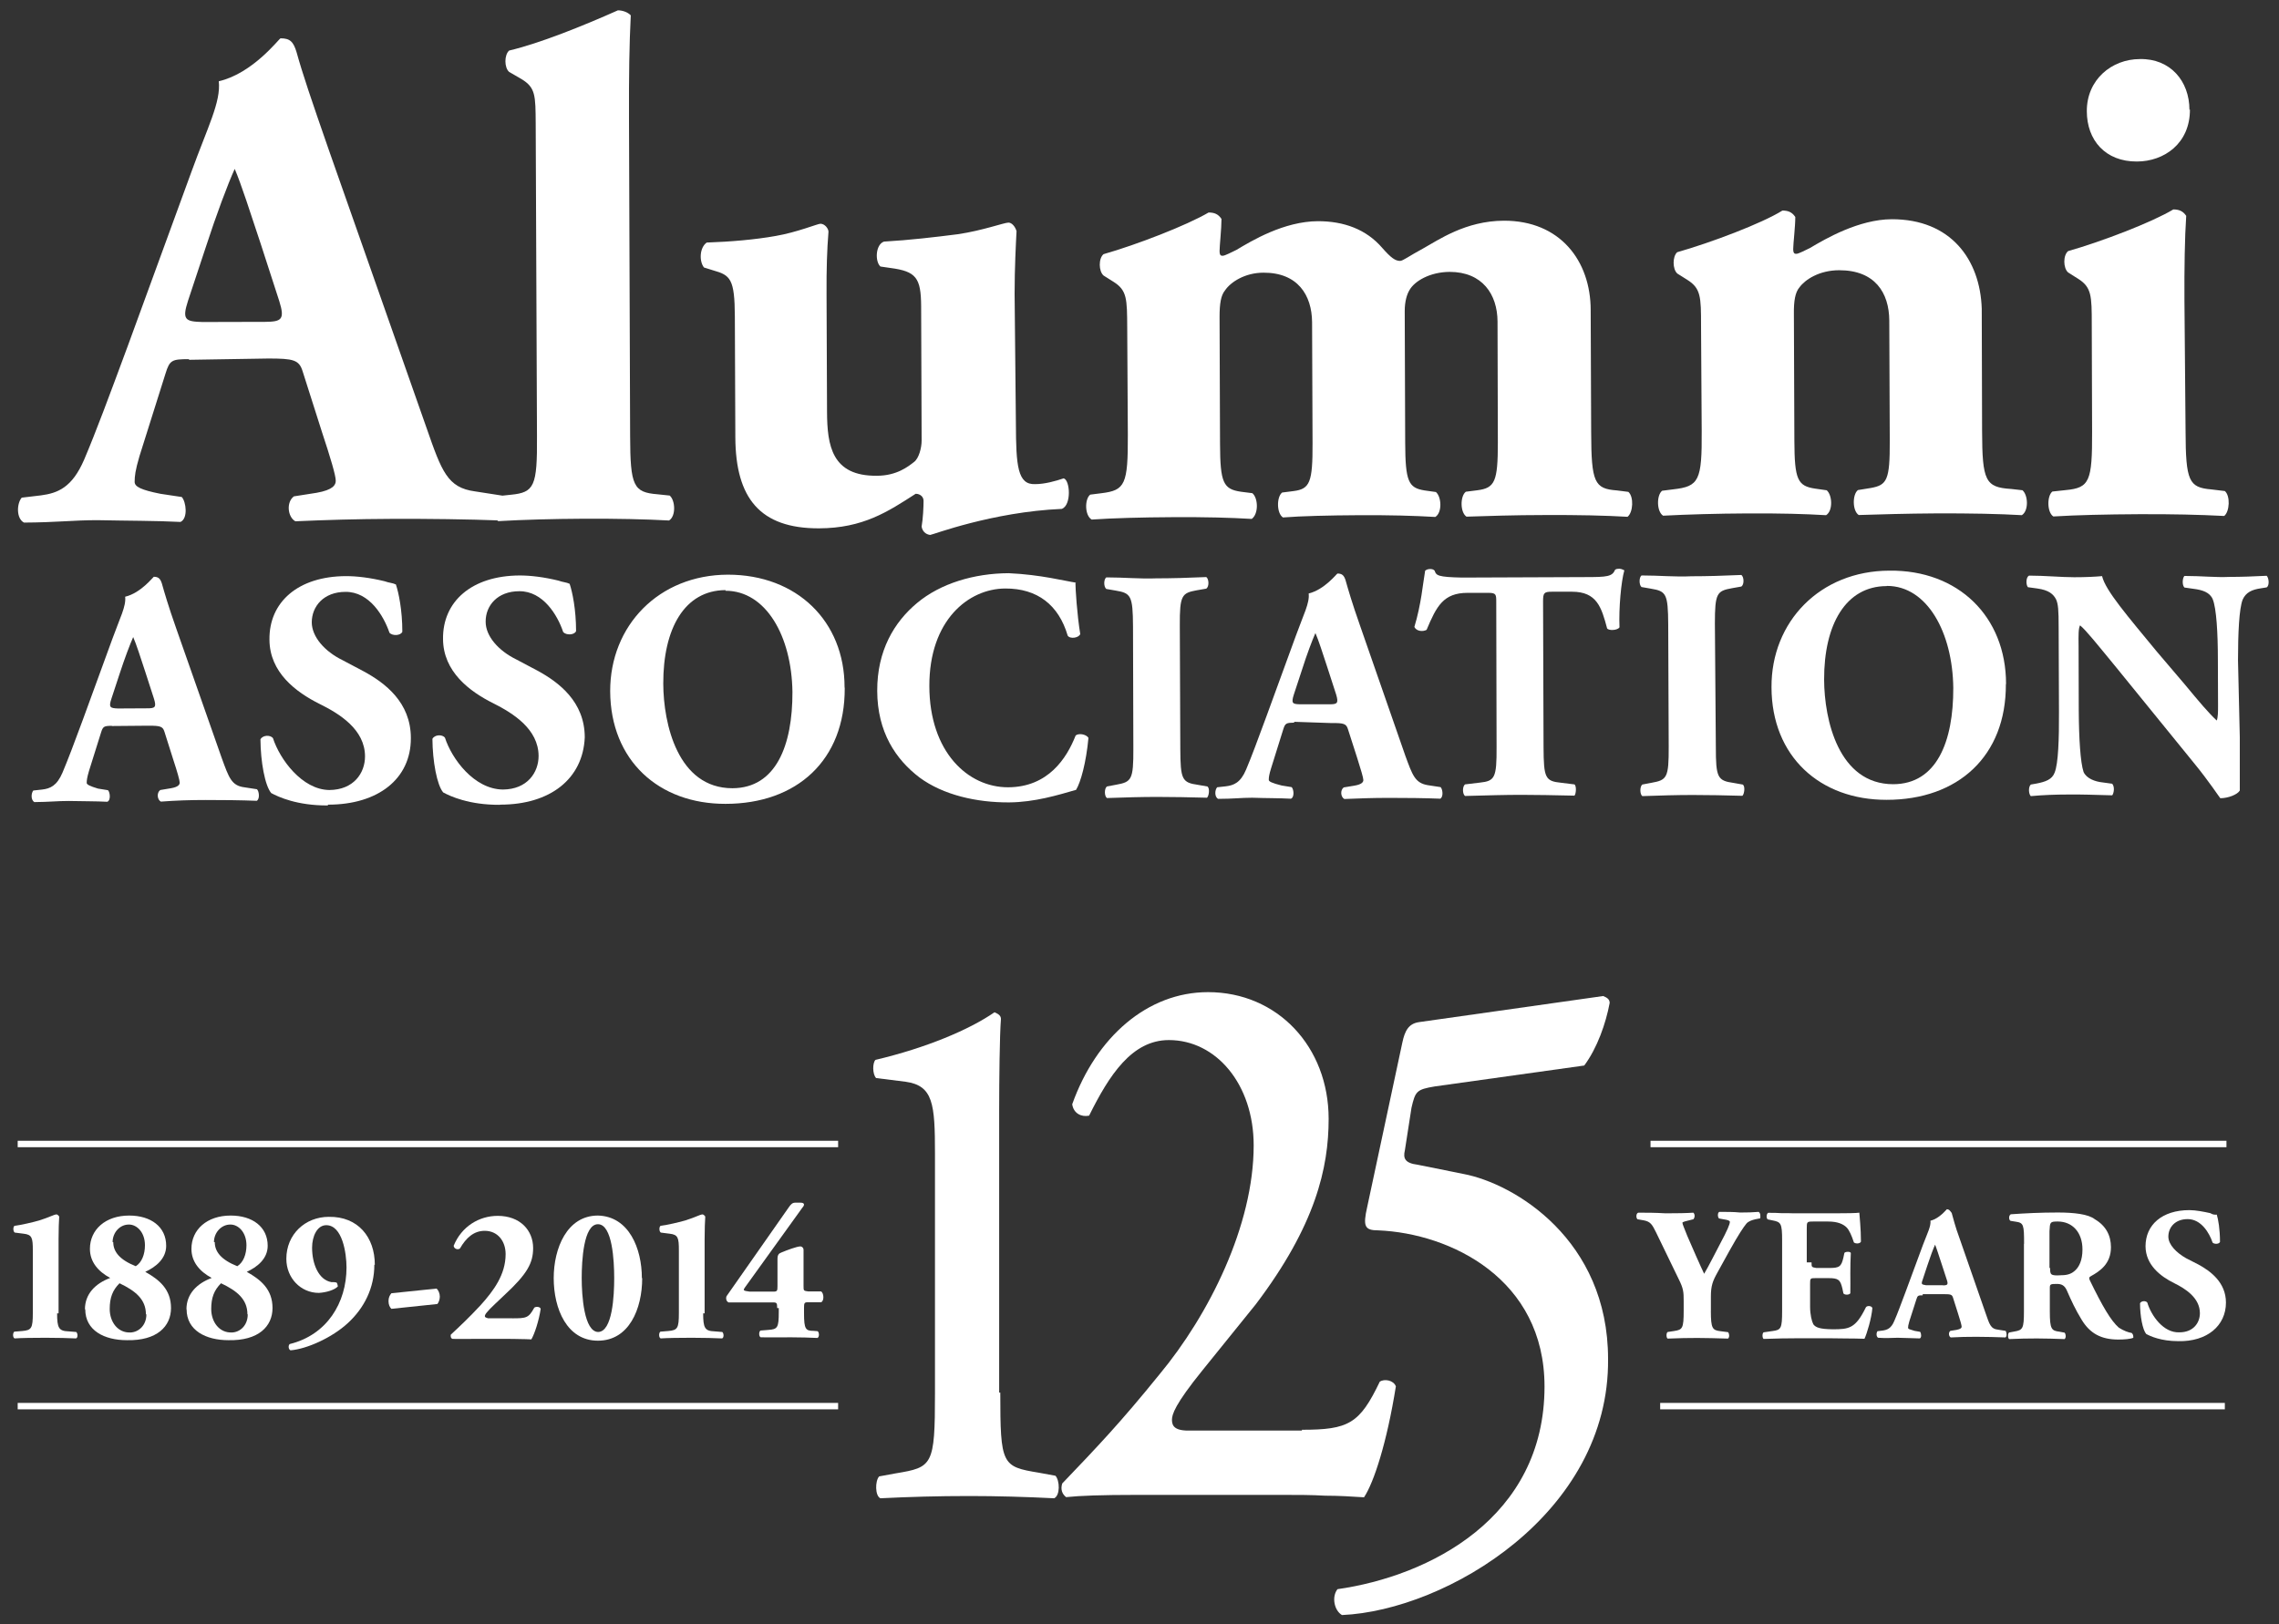 <?xml version="1.0" encoding="utf-8"?>
<!-- Generator: Adobe Illustrator 16.0.4, SVG Export Plug-In . SVG Version: 6.00 Build 0)  -->
<!DOCTYPE svg PUBLIC "-//W3C//DTD SVG 1.1//EN" "http://www.w3.org/Graphics/SVG/1.1/DTD/svg11.dtd">
<svg version="1.1" id="W_-_Alumni_Association" xmlns="http://www.w3.org/2000/svg" xmlns:xlink="http://www.w3.org/1999/xlink"
	 x="0px" y="0px" width="141.667px" height="101px" viewBox="237.5 356.167 141.667 101"
	 enable-background="new 237.5 356.167 141.667 101" xml:space="preserve">
<rect x="237.5" y="356.167" width="141.667" height="101" fill="#333333" stroke="none"/>
<g>
	<g>
		<path fill="#FFFFFF" d="M246.66,400.21c0.47,0,0.58-0.06,0.41-0.6l-0.54-1.67c-0.29-0.881-0.56-1.73-0.75-2.16
			c-0.2,0.45-0.53,1.319-0.84,2.27l-0.51,1.55c-0.19,0.561-0.08,0.601,0.4,0.62L246.66,400.21z M244.46,401.3
			c-0.49,0-0.56,0.03-0.68,0.42l-0.75,2.391c-0.12,0.409-0.14,0.58-0.14,0.739c0,0.101,0.2,0.2,0.7,0.351l0.62,0.1
			c0.12,0.101,0.2,0.62-0.04,0.72c-0.72-0.039-1.55-0.029-2.41-0.05c-0.7,0-1.17,0.061-2.12,0.07c-0.23-0.12-0.21-0.55-0.07-0.72
			l0.56-0.061c0.49-0.06,0.9-0.229,1.25-1.04c0.35-0.83,0.72-1.81,1.27-3.3l1.84-5.04c0.47-1.3,0.86-2.02,0.79-2.609
			c0.98-0.23,1.75-1.24,1.78-1.24c0.27,0,0.4,0.1,0.5,0.41c0.17,0.6,0.4,1.399,0.9,2.819l2.83,8.061c0.44,1.2,0.6,1.7,1.4,1.8
			l0.78,0.12c0.13,0.1,0.2,0.6-0.01,0.72c-0.99-0.04-2.11-0.05-3.18-0.05c-1.03,0-1.83,0.03-2.78,0.1
			c-0.23-0.12-0.27-0.55-0.04-0.72l0.66-0.11c0.47-0.08,0.55-0.229,0.55-0.35c0-0.14-0.14-0.64-0.39-1.4l-0.56-1.77
			c-0.1-0.33-0.27-0.37-0.99-0.37l-2.27,0.02V401.3z"/>
		<path fill="#FFFFFF" d="M257.87,406.25c-1.9,0.01-3.07-0.53-3.51-0.77c-0.39-0.461-0.66-1.94-0.67-3.341
			c0.14-0.27,0.62-0.29,0.78-0.069c0.42,1.3,1.8,3.199,3.5,3.22c1.52-0.01,2.22-1.06,2.22-2.09c0-1.67-1.58-2.65-2.82-3.26
			c-1.48-0.74-3.11-1.96-3.12-4c-0.03-2.33,1.77-3.94,4.76-3.95c0.68,0,1.5,0.1,2.4,0.319c0.27,0.101,0.5,0.101,0.7,0.2
			c0.17,0.5,0.4,1.601,0.4,2.94c-0.1,0.25-0.62,0.27-0.8,0.06c-0.36-1.05-1.25-2.55-2.73-2.54c-1.36,0-2.1,0.9-2.1,1.9
			c0.01,0.899,0.8,1.8,1.9,2.34l1.36,0.72c1.28,0.7,2.9,1.9,2.9,4.13c0.01,2.54-2.04,4.141-5.14,4.141"/>
		<path fill="#FFFFFF" d="M268.56,406.21c-1.9,0.01-3.07-0.53-3.51-0.77c-0.39-0.46-0.66-1.94-0.67-3.33
			c0.14-0.271,0.62-0.29,0.78-0.07c0.42,1.3,1.8,3.2,3.6,3.22c1.52-0.01,2.22-1.06,2.22-2.09c-0.01-1.67-1.58-2.65-2.81-3.27
			c-1.49-0.74-3.12-1.971-3.13-4c-0.03-2.33,1.78-3.94,4.77-3.95c0.68,0,1.5,0.1,2.4,0.319c0.27,0.101,0.5,0.101,0.7,0.2
			c0.17,0.5,0.4,1.601,0.4,2.94c-0.1,0.25-0.61,0.27-0.8,0.06c-0.35-1.05-1.25-2.55-2.73-2.54c-1.36,0-2.1,0.9-2.09,1.9
			c0,0.9,0.8,1.8,1.9,2.34l1.36,0.72c1.27,0.7,2.9,1.9,2.9,4.13c-0.11,2.58-2.15,4.181-5.25,4.181"/>
		<path fill="#FFFFFF" d="M282.6,392.86c-2.54,0.01-3.88,2.38-3.87,5.819c0.01,2.5,0.9,6.5,4.3,6.5c2.7-0.01,3.74-2.649,3.73-5.989
			c-0.05-3.49-1.66-6.29-4.16-6.29 M290.01,398.95c0.02,4.49-2.98,7.2-7.41,7.2c-4.14,0.01-7.15-2.69-7.17-7
			c-0.01-4.08,3.02-7.24,7.32-7.25c4.29,0,7.25,2.899,7.25,7"/>
		<path fill="#FFFFFF" d="M304.35,392.37c0,0.399,0.1,2,0.3,3.22c-0.08,0.24-0.63,0.33-0.78,0.101c-0.56-1.91-1.89-2.94-3.88-2.931
			c-2.29,0.01-4.73,1.971-4.72,6.07c0.01,4.1,2.4,6.3,4.9,6.29c2.49-0.01,3.64-1.811,4.19-3.21c0.16-0.17,0.66-0.101,0.8,0.14
			c-0.14,1.521-0.48,2.761-0.77,3.23c-1.11,0.319-2.57,0.77-4.17,0.78c-2.02,0.01-4.08-0.461-5.55-1.54
			c-1.49-1.131-2.63-2.83-2.64-5.391c-0.01-2.51,1.06-4.29,2.48-5.47c1.46-1.22,3.55-1.84,5.69-1.851c2.01,0.091,3.5,0.49,4.2,0.591
			"/>
		<path fill="#FFFFFF" d="M310.87,402.73c0.01,1.899,0.101,2.1,1.101,2.239l0.579,0.101c0.171,0.1,0.101,0.6-0.021,0.699
			c-1.109-0.029-2.119-0.05-3.09-0.05c-0.989,0-2.02,0.03-3.129,0.07c-0.17-0.12-0.17-0.6,0-0.72l0.581-0.11
			c0.949-0.17,1.069-0.31,1.06-2.25l-0.021-7.58c-0.01-1.93-0.13-2.08-1.08-2.24l-0.58-0.1c-0.17-0.13-0.17-0.6,0-0.72
			c1.11,0,2.1,0.1,3.1,0.06c0.97,0,2-0.03,3.11-0.08c0.17,0.101,0.199,0.601,0,0.721l-0.58,0.1c-0.94,0.17-1.07,0.31-1.061,2.2
			L310.87,402.73z"/>
		<path fill="#FFFFFF" d="M320.15,399.96c0.47,0,0.57-0.06,0.41-0.6l-0.541-1.67c-0.289-0.881-0.56-1.73-0.75-2.16
			c-0.199,0.45-0.529,1.319-0.83,2.27l-0.51,1.55c-0.18,0.561-0.08,0.601,0.4,0.61H320.15z M317.95,401.1
			c-0.49,0.011-0.56,0.03-0.681,0.42l-0.75,2.4c-0.129,0.41-0.149,0.58-0.149,0.74c0,0.1,0.2,0.2,0.8,0.35l0.62,0.101
			c0.12,0.1,0.2,0.609-0.04,0.72c-0.721-0.04-1.54-0.03-2.41-0.061c-0.699,0-1.18,0.07-2.119,0.07c-0.23-0.12-0.211-0.55-0.061-0.72
			l0.55-0.061c0.49-0.06,0.91-0.229,1.25-1.04c0.351-0.829,0.71-1.81,1.261-3.3l1.84-5.04c0.469-1.3,0.859-2.02,0.789-2.609
			c0.99-0.24,1.75-1.24,1.791-1.24c0.27,0,0.399,0.1,0.5,0.41c0.17,0.6,0.399,1.399,0.899,2.82l2.819,8.1
			c0.44,1.2,0.601,1.7,1.4,1.83l0.79,0.12c0.12,0.1,0.2,0.6-0.02,0.72c-0.99-0.04-2.101-0.05-3.181-0.05
			c-1.029,0-1.83,0.03-2.779,0.069c-0.23-0.119-0.271-0.55-0.04-0.72l0.659-0.109c0.48-0.08,0.561-0.23,0.561-0.351
			c0-0.14-0.15-0.64-0.391-1.399l-0.569-1.771c-0.101-0.33-0.271-0.38-0.99-0.37l-2.35-0.08V401.1z"/>
		<path fill="#FFFFFF" d="M330.51,393.62c0-0.49,0-0.59-0.5-0.59h-1.279c-1.51,0-1.931,0.83-2.551,2.3
			c-0.24,0.13-0.63,0.09-0.76-0.18c0.43-1.42,0.53-2.7,0.67-3.5c0.08-0.061,0.18-0.101,0.29-0.101s0.2,0,0.3,0.101
			c0.09,0.3,0.2,0.399,1.7,0.43l7.67-0.03c1.36,0,1.671-0.03,1.851-0.46c0.08-0.05,0.149-0.06,0.27-0.06s0.301,0.1,0.301,0.1
			c-0.201,0.7-0.351,2.37-0.301,3.54c-0.1,0.19-0.66,0.23-0.77,0.07c-0.351-1.32-0.641-2.28-2.18-2.28h-1.24
			c-0.5,0-0.561,0.07-0.561,0.6l0.03,9.08c0.01,1.9,0.101,2.101,1.101,2.2l0.819,0.101c0.14,0.1,0.101,0.6,0,0.699
			c-1.34-0.029-2.37-0.05-3.3-0.05c-0.99,0-2.061,0.03-3.5,0.07c-0.17-0.12-0.17-0.6,0-0.72l0.92-0.11c0.93-0.1,1.05-0.29,1.04-2.21
			L330.51,393.62z"/>
		<path fill="#FFFFFF" d="M344.16,402.61c0,1.899,0.1,2.1,1.1,2.239l0.57,0.101c0.17,0.1,0.1,0.6-0.02,0.7
			c-1.11-0.03-2.11-0.051-3.08-0.051c-0.99,0-2.021,0.03-3.141,0.07c-0.16-0.12-0.16-0.6,0-0.72l0.58-0.11
			c0.95-0.17,1.07-0.31,1.061-2.25l-0.03-7.58c-0.011-1.939-0.13-2.08-1.08-2.239l-0.58-0.101c-0.16-0.13-0.16-0.6,0-0.72
			c1.12,0,2.101,0.1,3.101,0.05c0.959,0,2-0.03,3.1-0.08c0.17,0.101,0.199,0.601,0,0.72l-0.57,0.101c-0.949,0.17-1.07,0.31-1.07,2.2
			L344.16,402.61z"/>
		<path fill="#FFFFFF" d="M354.77,392.61c-2.529,0.01-3.89,2.38-3.879,5.819c0.01,2.5,0.899,6.5,4.299,6.5
			c2.701-0.01,3.74-2.649,3.73-5.989c-0.04-3.44-1.62-6.341-4.12-6.341 M362.189,398.7c0.021,4.49-2.979,7.2-7.41,7.2
			c-4.139,0.01-7.149-2.69-7.159-7c-0.021-4.08,3.021-7.24,7.33-7.25c4.271-0.051,7.25,2.85,7.25,7.05"/>
		<path fill="#FFFFFF" d="M376.73,402.01c0,1.3,0,2.601,0,3.311c-0.141,0.25-0.721,0.479-1.211,0.479c-0.02,0-0.699-1.05-1.68-2.24
			l-4.779-5.88c-1.201-1.46-1.881-2.319-2.261-2.63c-0.1,0.21-0.1,0.55-0.09,1.32l0.011,4c0.01,1.7,0.1,3.2,0.299,3.8
			c0.181,0.4,0.701,0.6,1.201,0.65l0.579,0.08c0.171,0.199,0.101,0.6,0,0.72c-1.11-0.03-1.94-0.061-2.75-0.05
			c-0.77,0-1.53,0.029-2.31,0.1c-0.131-0.12-0.17-0.56,0-0.72l0.35-0.061c0.561-0.109,0.971-0.25,1.131-0.68
			c0.229-0.56,0.279-2.1,0.27-3.77l-0.02-5.23c0-1.13-0.031-1.46-0.15-1.75c-0.17-0.35-0.461-0.6-1.18-0.7l-0.58-0.08
			c-0.141-0.16-0.121-0.66,0.08-0.72c0.969,0,2,0.1,2.799,0.1c0.701,0,1.301-0.029,1.73-0.069c0.21,0.899,1.6,2.5,3.4,4.689
			l1.729,2.03c0.91,1.1,1.5,1.8,2,2.26c0.08-0.21,0.08-0.55,0.08-0.93l-0.01-2.84c0-1.67-0.09-3.21-0.32-3.771
			c-0.18-0.43-0.64-0.58-1.2-0.649l-0.56-0.08c-0.16-0.16-0.12-0.601,0-0.72c1.11,0,1.899,0.1,2.8,0.06c0.76,0,1.5-0.03,2.311-0.07
			c0.129,0.101,0.199,0.601,0,0.721l-0.371,0.06c-0.539,0.08-0.92,0.25-1.119,0.7c-0.221,0.56-0.29,2.1-0.29,3.78L376.73,402.01z"/>
		<path fill="#FFFFFF" d="M253.98,376.18c1.02-0.01,1.24-0.14,0.88-1.29l-1.16-3.58c-0.63-1.899-1.21-3.71-1.61-4.64
			c-0.44,0.97-1.14,2.84-1.8,4.87l-1.1,3.32c-0.39,1.199-0.17,1.3,0.9,1.33L253.98,376.18z M249.25,378.5
			c-1.06,0-1.2,0.05-1.46,0.89l-1.62,5.141c-0.26,0.89-0.3,1.239-0.3,1.6c0,0.3,0.4,0.5,1.6,0.74l1.33,0.2
			c0.27,0.3,0.4,1.33-0.08,1.55c-1.55-0.08-3.32-0.07-5.17-0.11c-1.51,0-2.52,0.141-4.56,0.15c-0.49-0.26-0.45-1.19-0.14-1.55
			l1.19-0.141c1.06-0.14,1.94-0.489,2.69-2.22c0.75-1.77,1.54-3.9,2.72-7.09l3.95-10.811c1.01-2.79,1.84-4.34,1.7-5.63
			c2.13-0.489,3.76-2.67,3.84-2.67c0.58,0,0.8,0.2,1,0.88c0.36,1.301,0.9,2.9,2,6.061l6.08,17.3c0.94,2.7,1.3,3.7,3,3.93l1.68,0.261
			c0.27,0.199,0.4,1.279-0.04,1.55c-2.13-0.08-4.52-0.11-6.82-0.101c-2.21,0.011-3.94,0.061-5.98,0.15
			c-0.48-0.26-0.58-1.19-0.09-1.55l1.41-0.221c1.02-0.18,1.2-0.489,1.19-0.76c0-0.31-0.31-1.37-0.85-3l-1.21-3.8
			c-0.22-0.71-0.58-0.79-2.13-0.79l-4.93,0.08V378.5z"/>
		<path fill="#FFFFFF" d="M270.8,363.86c-0.01-1.771-0.01-2.25-0.89-2.78l-0.76-0.44c-0.31-0.27-0.31-1.06,0-1.33
			c1.9-0.449,4.56-1.52,6.76-2.5c0.27,0,0.6,0.101,0.8,0.311c-0.09,1.81-0.12,3.67-0.11,6.46l0.07,19.7c0.01,3.1,0.2,3.5,1.7,3.62
			l0.76,0.08c0.35,0.3,0.4,1.279-0.04,1.55c-1.46-0.08-3.32-0.12-5.31-0.11c-1.9,0.01-3.76,0.061-5.31,0.15
			c-0.4-0.261-0.4-1.28-0.05-1.551l0.84-0.09c1.46-0.14,1.64-0.54,1.62-3.63L270.8,363.86z"/>
		<path fill="#FFFFFF" d="M300.65,382.52c0.01,2.601,0.1,3.801,1.2,3.75c0.58,0,1.24-0.18,1.77-0.359c0.4,0.1,0.5,1.68-0.12,1.899
			c-4.34,0.19-8.05,1.62-8.18,1.62c-0.31-0.04-0.49-0.26-0.53-0.52c0.09-0.53,0.12-1.24,0.12-1.601c0-0.26-0.22-0.439-0.49-0.439
			c-1.72,1.11-3.27,2.14-6.01,2.149c-3.67,0.011-5.18-1.88-5.2-5.649l-0.03-7.521c-0.01-2.35-0.28-2.569-1.34-2.869l-0.58-0.181
			c-0.31-0.399-0.27-1.24,0.17-1.55c1.46-0.05,3.01-0.18,4.29-0.41c1.33-0.229,2.61-0.76,2.78-0.76c0.27,0,0.5,0.3,0.5,0.5
			c-0.09,1.11-0.13,2.3-0.12,3.9l0.03,7.3c0.01,2.1,0.3,4,3.1,3.97c1.24,0,1.95-0.58,2.3-0.85c0.31-0.221,0.48-0.891,0.48-1.33
			l-0.03-8.36c-0.01-1.77-0.31-2.17-1.91-2.38l-0.62-0.09c-0.35-0.311-0.31-1.37,0.22-1.55c1.59-0.091,3.19-0.28,4.6-0.46
			c1.55-0.23,2.87-0.721,3.14-0.721c0.18,0,0.4,0.2,0.5,0.53c-0.04,0.8-0.12,2.26-0.12,3.9L300.65,382.52z"/>
		<path fill="#FFFFFF" d="M307.57,376.52c-0.01-1.77-0.01-2.3-0.85-2.829L306.1,373.3c-0.31-0.27-0.32-1.069,0-1.33
			c2.041-0.58,5.169-1.79,6.53-2.59c0.36,0,0.601,0.101,0.8,0.4c0,0.609-0.119,1.68-0.119,1.989c0,0.301,0.1,0.301,0.199,0.301
			c0.131,0,0.57-0.23,0.84-0.36c0.971-0.58,2.961-1.78,5.08-1.79c1.6,0,3,0.5,4,1.67c0.53,0.601,0.801,0.8,1.1,0.8
			c0.181,0,0.57-0.31,1.41-0.76c0.98-0.54,2.65-1.729,5.041-1.74c3.5-0.01,5.399,2.5,5.399,5.561l0.03,7.609
			c0.01,3.101,0.199,3.5,1.6,3.601l0.711,0.09c0.35,0.3,0.299,1.28-0.051,1.55c-1.37-0.08-3.05-0.12-5.18-0.109
			c-1.76,0-3.631,0.06-4.83,0.1c-0.4-0.26-0.4-1.28-0.04-1.55l0.71-0.09c1.1-0.141,1.279-0.54,1.279-2.971l-0.02-7.529
			c-0.01-1.681-0.939-3.08-2.98-3.08c-1.239,0.01-2.17,0.58-2.479,1.109c-0.17,0.271-0.31,0.71-0.31,1.33l0.029,8.19
			c0.01,2.399,0.2,2.8,1.2,2.96l0.71,0.1c0.35,0.3,0.4,1.28-0.039,1.55c-1.371-0.079-2.791-0.119-4.781-0.109
			c-1.77,0.01-3.539,0.05-4.689,0.14c-0.4-0.26-0.4-1.28-0.05-1.55l0.71-0.09c1.01-0.13,1.189-0.53,1.18-2.97l-0.029-7.53
			c-0.011-1.681-0.891-3.09-3.021-3.08c-1.149,0-2.04,0.58-2.39,1.1c-0.26,0.311-0.34,0.84-0.34,1.641l0.029,7.92
			c0.01,2.399,0.2,2.8,1.301,2.96l0.709,0.09c0.36,0.3,0.4,1.28-0.039,1.6c-1.371-0.08-2.791-0.119-4.91-0.109
			c-1.99,0.01-3.721,0.06-5.041,0.149c-0.44-0.26-0.44-1.279-0.09-1.55l0.71-0.09c1.459-0.18,1.64-0.54,1.629-3.63L307.57,376.52z"
			/>
		<path fill="#FFFFFF" d="M343.24,376.4c0-1.771-0.01-2.301-0.85-2.83l-0.621-0.391c-0.31-0.27-0.31-1.069-0.01-1.33
			c2.08-0.59,5.26-1.79,6.54-2.59c0.36,0,0.601,0.101,0.8,0.4c0,0.609-0.13,1.67-0.13,1.99c0,0.3,0.101,0.3,0.2,0.3
			c0.13,0,0.57-0.23,0.84-0.36c0.971-0.58,3.04-1.78,5.08-1.79c3.67-0.01,5.5,2.5,5.6,5.561l0.021,7.609
			c0.01,3.101,0.2,3.5,1.8,3.601l0.71,0.08c0.351,0.3,0.4,1.279-0.04,1.55c-1.369-0.08-3.23-0.12-5.359-0.11
			c-1.771,0.01-3.5,0.061-4.78,0.101c-0.399-0.261-0.399-1.28-0.05-1.551l0.8-0.13c1.01-0.18,1.19-0.49,1.18-2.93l-0.03-7.48
			c-0.01-1.729-0.89-3.13-3.109-3.13c-1.24,0-2.12,0.58-2.471,1.061c-0.27,0.31-0.359,0.85-0.35,1.64l0.03,7.92
			c0.01,2.4,0.2,2.8,1.3,2.96l0.71,0.101c0.351,0.3,0.399,1.279-0.04,1.55c-1.369-0.08-2.779-0.12-4.91-0.11
			c-1.869,0.01-3.68,0.061-5.22,0.141c-0.41-0.261-0.41-1.28-0.06-1.551l0.709-0.09c1.58-0.18,1.771-0.54,1.75-3.63L343.24,376.4z"
			/>
		<path fill="#FFFFFF" d="M373.63,362.97c0.011,2.13-1.62,3.24-3.3,3.24c-1.95,0.01-3.109-1.32-3.109-3.13
			c-0.011-1.95,1.539-3.24,3.299-3.24c1.881-0.04,3.08,1.36,3.08,3.16 M373.359,382.98c0.011,3.1,0.201,3.5,1.601,3.619l0.84,0.101
			c0.351,0.3,0.3,1.28-0.04,1.55c-1.54-0.08-3.27-0.12-5.31-0.11c-1.99,0.011-3.851,0.051-5.31,0.141
			c-0.4-0.261-0.4-1.28-0.061-1.55l0.84-0.091c1.471-0.14,1.641-0.54,1.63-3.63l-0.021-6.68c0-1.77-0.01-2.3-0.85-2.83l-0.619-0.39
			c-0.311-0.271-0.32-1.07,0-1.33c2.08-0.59,5.209-1.79,6.539-2.59c0.351,0,0.601,0.1,0.801,0.399c-0.09,1.32-0.121,3.271-0.11,5.26
			L373.359,382.98z"/>
	</g>
</g>
<g>
	<path fill="#FFFFFF" d="M299.68,442.76c0,4.5,0.1,4.601,2.4,4.98l1.03,0.189c0.27,0.301,0.3,1.221-0.08,1.4
		c-1.79-0.09-3.59-0.14-5.27-0.14c-1.95,0-3.7,0.05-5.53,0.14c-0.34-0.14-0.34-1.08-0.08-1.36l1.03-0.189
		c2.29-0.38,2.44-0.471,2.44-4.98V427.9c0-3.101-0.11-4.23-1.83-4.471l-1.83-0.229c-0.23-0.24-0.23-0.94-0.04-1.13
		c3.17-0.75,5.84-1.88,7.4-2.96c0.23,0.1,0.4,0.199,0.4,0.42c-0.08,0.989-0.11,3.81-0.11,5.689v17.54H299.68z"/>
	<path fill="#FFFFFF" d="M318.43,445.07c2.91,0,3.59-0.38,4.84-2.99c0.28-0.19,0.851-0.1,1,0.29c-0.56,3.51-1.369,5.979-1.979,6.899
		c-0.771-0.05-1.58-0.1-2.42-0.1c-0.851-0.05-1.74-0.05-2.66-0.05h-9c-2.26,0-3.59,0.05-4.44,0.14c-0.24-0.189-0.36-0.47-0.24-0.85
		c2.18-2.28,3.59-3.75,6.05-6.79c3.07-3.7,5.85-9.25,5.85-14.23c0-3.8-2.33-6.55-5.27-6.55c-2.301,0-3.71,2.18-4.96,4.7
		c-0.48,0.1-0.97-0.14-1.05-0.71c1.49-4.18,4.68-6.97,8.44-6.97c4.32,0,7.5,3.399,7.5,7.88c0,3.04-0.811,6.62-4.529,11.53
		l-3.311,4.1c-1.73,2.14-1.9,2.75-1.9,3.09c0,0.4,0.2,0.7,1.2,0.66h6.88V445.07z"/>
	<path fill="#FFFFFF" d="M337.16,418.1c0.24,0.101,0.4,0.2,0.4,0.431c-0.24,1.279-0.771,2.8-1.58,3.89l-9.291,1.3
		c-1.129,0.19-1.209,0.29-1.449,1.33l-0.41,2.641c-0.12,0.5,0,0.8,0.8,0.899l2.83,0.57c3.19,0.6,9,4.1,9,11.5
		c0.101,9.6-10.04,15.64-16.54,15.93c-0.49-0.29-0.65-1.14-0.279-1.609c5.689-0.811,12.869-4.421,12.869-12.601
		c0-6.7-5.85-9.52-10.33-9.71c-0.85,0-0.97-0.24-0.689-1.47l2.18-10.2c0.16-0.76,0.4-1.19,1.05-1.28L337.16,418.1z"/>
</g>
<g>
	<g>
		<path fill="#FFFFFF" d="M241.05,437.83c0,0.9,0.1,1.1,0.7,1.12l0.49,0.04c0.11,0.1,0.1,0.38-0.02,0.399
			c-0.43-0.02-1.14-0.04-1.88-0.04c-0.79,0-1.5,0.011-1.93,0.04c-0.12-0.04-0.13-0.34-0.02-0.42l0.49-0.04
			c0.58-0.05,0.66-0.17,0.66-1.12v-3.89c0-0.79-0.05-0.98-0.57-1.04l-0.55-0.07c-0.11-0.06-0.12-0.35-0.02-0.42
			c0.49-0.069,1.05-0.2,1.52-0.33c0.52-0.159,0.98-0.38,1.06-0.38c0.06,0,0.1,0,0.2,0.13c-0.02,0.271-0.04,0.82-0.04,1.42v4.601
			H241.05z"/>
		<path fill="#FFFFFF" d="M242.78,437.58c0-0.94,0.63-1.6,1.57-1.95c-0.74-0.399-1.26-0.99-1.26-1.81c0-1.19,0.96-2.07,2.44-2.07
			c1.35,0,2.3,0.7,2.3,1.88c0,0.82-0.67,1.33-1.3,1.62c0.89,0.5,1.6,1.1,1.6,2.25c0,1.14-0.87,2.04-2.74,2
			c-1.4,0-2.59-0.6-2.59-1.92H242.78z M246.57,437.89c0-0.939-0.66-1.46-1.64-1.93c-0.43,0.43-0.61,0.89-0.61,1.6
			c0,0.801,0.5,1.5,1.3,1.46c0.48-0.02,0.98-0.42,0.98-1.13H246.57z M244.54,433.4c0,0.6,0.4,1.1,1.4,1.5
			c0.37-0.23,0.57-0.73,0.57-1.301c0-0.819-0.51-1.29-0.99-1.29c-0.56-0.01-1.02,0.49-1.02,1.091H244.54z"/>
		<path fill="#FFFFFF" d="M249.09,437.58c0-0.94,0.63-1.6,1.57-1.95c-0.74-0.399-1.26-0.99-1.26-1.81c0-1.19,0.96-2.07,2.44-2.07
			c1.35,0,2.3,0.7,2.3,1.88c0,0.82-0.67,1.33-1.3,1.62c0.89,0.5,1.6,1.1,1.6,2.25c0,1.14-0.87,2.04-2.74,2c-1.39,0-2.6-0.6-2.6-1.92
			H249.09z M252.88,437.89c0-0.939-0.65-1.46-1.64-1.93c-0.43,0.43-0.61,0.89-0.61,1.6c0,0.801,0.5,1.5,1.3,1.46
			c0.48-0.02,0.97-0.42,0.97-1.13H252.88z M250.85,433.4c0,0.6,0.4,1.1,1.4,1.5c0.37-0.23,0.57-0.73,0.57-1.301
			c0-0.819-0.51-1.29-0.99-1.29c-0.56-0.01-1.03,0.49-1.03,1.091H250.85z"/>
		<path fill="#FFFFFF" d="M260.77,434.81c0,1.44-0.63,2.69-1.64,3.62c-0.99,0.92-2.57,1.62-3.57,1.7c-0.14-0.06-0.15-0.31-0.05-0.39
			c2.32-0.57,3.53-2.57,3.53-4.76c0-0.9-0.26-2.631-1.26-2.631c-0.56,0-0.88,0.681-0.88,1.4c0,1,0.4,2,1.2,2.14
			c0.15,0,0.2,0,0.3,0.021c0.06,0,0.1,0.2,0.1,0.25c-0.2,0.21-0.69,0.37-1.18,0.399c-1.12,0-2.02-0.92-2.02-2.119
			c0-1.521,1.17-2.61,2.64-2.61c1.82-0.03,2.86,1.27,2.86,2.979H260.77z"/>
		<path fill="#FFFFFF" d="M264.64,436.29c0.11,0.1,0.2,0.3,0.2,0.5c0,0.16-0.06,0.35-0.15,0.46l-2.86,0.3
			c-0.1-0.09-0.18-0.26-0.18-0.479c0-0.23,0.08-0.37,0.18-0.49L264.64,436.29z"/>
		<path fill="#FFFFFF" d="M269.35,438.14c0.87,0,1.01-0.02,1.36-0.659c0.08-0.08,0.36-0.08,0.4,0.069
			c-0.11,0.74-0.38,1.561-0.58,1.9c-0.24-0.01-0.46-0.021-0.73-0.021c-0.26-0.01-0.56-0.01-0.94-0.01h-1.89
			c-0.62,0-1.13,0.01-1.33,0c-0.11-0.02-0.14-0.15-0.12-0.26c0.45-0.42,1.13-1.05,1.85-1.83c0.82-0.91,1.56-1.91,1.56-3.18
			c0-0.82-0.5-1.45-1.3-1.45c-0.68,0-1.16,0.439-1.54,1.1c-0.14,0.101-0.37,0.021-0.39-0.17c0.49-1.2,1.58-1.86,2.74-1.86
			c1.39,0,2.2,0.9,2.2,2c0,0.931-0.36,1.61-1.8,2.94l-0.57,0.54c-0.52,0.49-0.63,0.66-0.63,0.75c0,0.1,0.1,0.1,0.2,0.14H269.35
			L269.35,438.14z"/>
		<path fill="#FFFFFF" d="M277.42,435.64c0,1.92-0.82,3.891-2.75,3.891c-1.93,0-2.75-1.98-2.75-3.891c0-1.85,0.82-3.89,2.75-3.89
			c1.93,0.05,2.73,2.05,2.73,3.89H277.42z M274.67,438.99c0.91,0,1.01-2.29,1.01-3.351c0-1.06-0.11-3.35-1.01-3.35
			s-1.01,2.29-1.01,3.35c0,1.061,0.14,3.36,1.04,3.351H274.67z"/>
		<path fill="#FFFFFF" d="M281.21,437.83c0,0.9,0.1,1.1,0.7,1.12l0.49,0.04c0.11,0.1,0.1,0.38-0.02,0.399
			c-0.43-0.02-1.14-0.04-1.88-0.04c-0.79,0-1.5,0.011-1.93,0.04c-0.12-0.04-0.13-0.34-0.02-0.42l0.49-0.04
			c0.58-0.05,0.66-0.17,0.66-1.12v-3.89c0-0.79-0.05-0.98-0.57-1.04l-0.55-0.07c-0.11-0.06-0.12-0.35-0.02-0.42
			c0.49-0.069,1.05-0.2,1.52-0.33c0.52-0.159,0.98-0.38,1.06-0.38c0.06,0,0.1,0,0.2,0.13c-0.02,0.271-0.04,0.82-0.04,1.42v4.601
			H281.21z"/>
		<path fill="#FFFFFF" d="M285.81,437.5c0-0.31-0.02-0.35-0.27-0.35h-2.75c-0.14-0.061-0.18-0.23-0.13-0.381l3.87-5.529
			c0.13-0.19,0.23-0.29,0.39-0.29h0.35c0.2,0,0.3,0.1,0.1,0.319l-3.57,4.961c-0.11,0.159-0.12,0.199,0.3,0.25h1.46
			c0.25,0,0.27-0.04,0.27-0.341v-1.67c0-0.279,0.07-0.359,0.26-0.43c0.31-0.13,0.95-0.37,1.16-0.37c0.11,0,0.2,0.1,0.2,0.2v2.26
			c0,0.3,0,0.3,0.3,0.34h0.79c0.18,0.101,0.2,0.601,0,0.67h-0.79c-0.25,0-0.27,0.04-0.27,0.351v0.33c0,1,0.1,1.1,0.6,1.1l0.25,0.021
			c0.11,0.1,0.1,0.38-0.02,0.42c-0.43-0.021-1.06-0.04-1.61-0.04c-0.79,0-1.5,0.01-1.91,0c-0.12-0.04-0.13-0.34-0.02-0.42l0.49-0.04
			c0.58-0.04,0.65-0.141,0.65-1.12v-0.24H285.81z"/>
	</g>
	<rect x="238.6" y="427.1" fill="#FFFFFF" width="51" height="0.4"/>
	<rect x="238.6" y="443.4" fill="#FFFFFF" width="51" height="0.399"/>
</g>
<g>
	<g>
		<path fill="#FFFFFF" d="M343.85,437.68c0,1.101,0.101,1.2,0.601,1.261l0.47,0.06c0.08,0.1,0.1,0.3,0,0.4
			c-0.77-0.021-1.34-0.04-1.91-0.04s-1.15,0.01-1.85,0.04c-0.09-0.07-0.09-0.341,0-0.41l0.4-0.061c0.529-0.08,0.6-0.16,0.6-1.26
			v-0.59c0-0.59-0.01-0.78-0.32-1.4l-1.4-2.89c-0.239-0.48-0.34-0.66-0.75-0.74l-0.399-0.069c-0.11-0.091-0.09-0.381,0.05-0.41
			c0.53,0,1,0,1.7,0.04c0.72,0,1.319-0.011,1.72-0.04c0.11,0.1,0.1,0.3,0,0.41l-0.4,0.1c-0.209,0.05-0.279,0.09-0.279,0.11
			c0,0.1,0.1,0.3,0.3,0.819l0.55,1.26c0.18,0.4,0.4,0.9,0.5,1.101c0.34-0.58,0.67-1.26,0.99-1.86c0.45-0.84,0.609-1.22,0.609-1.37
			c0-0.069-0.119-0.12-0.399-0.159l-0.271-0.051c-0.09-0.06-0.109-0.35,0.011-0.41c0.47,0,0.899,0,1.3,0.04
			c0.45,0,0.811-0.01,1.15-0.04c0.14,0.101,0.1,0.301,0.1,0.4l-0.311,0.061c-0.209,0.05-0.43,0.119-0.56,0.279
			c-0.18,0.221-0.47,0.65-1.04,1.67l-0.74,1.34c-0.31,0.551-0.42,0.851-0.42,1.521V437.68L343.85,437.68z"/>
		<path fill="#FFFFFF" d="M350.109,434.66c0,0.3,0,0.3,0.301,0.35h0.81c0.61,0,0.74-0.08,0.87-0.649l0.061-0.29
			c0.08-0.09,0.379-0.09,0.399,0.01c-0.021,0.38-0.03,0.8-0.03,1.25s0.01,0.9,0,1.25c-0.06,0.11-0.35,0.12-0.43,0.01l-0.061-0.29
			c-0.129-0.569-0.26-0.66-0.869-0.66h-0.811c-0.32,0-0.33,0.011-0.33,0.37v1.4c0,0.5,0.101,0.899,0.201,1.1
			c0.149,0.2,0.399,0.3,1.199,0.311c1.02,0,1.42-0.04,2.07-1.37c0.09-0.13,0.39-0.08,0.4,0.06c-0.051,0.61-0.33,1.57-0.49,1.9
			c-0.311-0.01-0.75-0.021-1.24-0.021c-0.471-0.01-1-0.01-1.48-0.01h-1.529c-0.561,0-1.141,0.01-2.021,0.04
			c-0.09-0.07-0.09-0.35,0-0.41l0.55-0.08c0.53-0.069,0.601-0.149,0.601-1.239V433.3c0-1.069-0.07-1.149-0.601-1.25l-0.289-0.06
			c-0.11-0.07-0.091-0.34,0.02-0.41c0.279,0,0.6,0,0.8,0.02c0.28,0,0.601,0,0.8,0.011h2.49c0.75,0,1.42-0.011,1.58-0.04
			c0.01,0.199,0.1,1,0.1,1.8c-0.05,0.13-0.32,0.149-0.439,0.05c-0.131-0.41-0.29-0.77-0.45-0.93c-0.22-0.221-0.58-0.37-1.149-0.37
			h-0.94c-0.39,0-0.39,0.02-0.39,0.46v2.08H350.109z"/>
		<path fill="#FFFFFF" d="M357.02,436.71c-0.279,0-0.319,0.01-0.39,0.24l-0.44,1.37c-0.069,0.229-0.08,0.33-0.08,0.399
			c0,0.101,0.101,0.101,0.4,0.2l0.35,0.061c0.07,0.1,0.101,0.35-0.02,0.409c-0.41-0.02-0.88-0.02-1.38-0.04
			c-0.399,0-0.67,0.04-1.21,0c-0.13-0.069-0.12-0.319-0.04-0.409l0.319-0.04c0.281-0.04,0.531-0.131,0.721-0.591
			c0.21-0.47,0.41-1.04,0.73-1.88l1.06-2.87c0.28-0.739,0.5-1.149,0.46-1.489c0.561-0.13,1-0.71,1.02-0.71
			c0.15,0,0.201,0.1,0.301,0.229c0.09,0.3,0.199,0.8,0.5,1.61l1.6,4.6c0.25,0.7,0.3,1,0.8,1.05l0.45,0.07
			c0.07,0.1,0.1,0.34-0.01,0.41c-0.561-0.021-1.2-0.04-1.811-0.04c-0.59,0-1.05,0.01-1.59,0.04c-0.13-0.07-0.15-0.32-0.02-0.41
			l0.38-0.06c0.271-0.051,0.319-0.13,0.319-0.2c0-0.08-0.08-0.37-0.219-0.8l-0.32-1.011c-0.061-0.189-0.15-0.21-0.561-0.21h-1.32
			V436.71z M358.279,436.09c0.271,0,0.341-0.04,0.24-0.34l-0.31-0.95c-0.17-0.51-0.319-0.99-0.42-1.24
			c-0.12,0.261-0.3,0.75-0.479,1.29l-0.291,0.881c-0.119,0.319-0.05,0.3,0.2,0.35h1.06V436.09z"/>
		<path fill="#FFFFFF" d="M363.32,433.51c0-1.18-0.021-1.31-0.521-1.38l-0.319-0.05c-0.121-0.061-0.121-0.35,0.02-0.41
			c0.88-0.06,1.8-0.11,2.92-0.11c1,0,1.9,0.101,2.301,0.421c0.68,0.399,1,1,1,1.739c0,1.05-0.711,1.5-1.25,1.8
			c-0.121,0.061-0.121,0.131-0.061,0.261c0.779,1.6,1.3,2.5,1.8,2.939c0.31,0.2,0.601,0.3,0.8,0.33c0.11,0.101,0.1,0.2,0.1,0.3
			c-0.189,0.08-0.56,0.11-0.93,0.11c-1.08,0-1.77-0.39-2.279-1.229c-0.381-0.62-0.65-1.2-0.92-1.82
			c-0.141-0.32-0.33-0.41-0.621-0.41c-0.409,0-0.439,0.02-0.439,0.26v1.45c0,1.1,0.1,1.2,0.6,1.26l0.32,0.061
			c0.08,0.1,0.1,0.3,0,0.399c-0.619-0.02-1.16-0.04-1.73-0.04c-0.59,0-1.109,0.011-1.719,0.04c-0.091-0.069-0.091-0.35,0-0.41
			l0.319-0.06c0.53-0.09,0.601-0.18,0.601-1.26v-4.19H363.32z M364.939,435.01c0,0.4,0,0.5,0.701,0.45c0.42,0,0.67-0.11,0.89-0.33
			c0.2-0.2,0.42-0.58,0.42-1.27c0-1.061-0.62-1.74-1.54-1.74c-0.48,0-0.48,0.04-0.51,0.6v2.29H364.939z"/>
		<path fill="#FFFFFF" d="M372.91,439.56c-1.08,0-1.75-0.31-2-0.449c-0.221-0.261-0.381-1.11-0.381-1.91
			c0.08-0.15,0.351-0.17,0.451-0.04c0.24,0.8,1,1.899,2,1.85c0.869,0,1.27-0.6,1.27-1.189c0-0.95-0.891-1.521-1.6-1.87
			c-0.851-0.42-1.771-1.13-1.78-2.29c0-1.33,1.021-2.25,2.729-2.25c0.391,0,0.9,0.1,1.301,0.189c0.149,0.101,0.3,0.101,0.399,0.091
			c0.091,0.3,0.2,0.899,0.2,1.699c-0.061,0.141-0.35,0.15-0.46,0.04c-0.2-0.6-0.71-1.46-1.55-1.46c-0.78,0-1.2,0.511-1.2,1.09
			c0,0.5,0.5,1,1.101,1.341l0.779,0.399c0.73,0.4,1.7,1.101,1.7,2.36c0,1.439-1.17,2.439-2.97,2.399H372.91z"/>
	</g>
	<rect x="340.1" y="427.1" fill="#FFFFFF" width="35.801" height="0.4"/>
	<rect x="340.7" y="443.4" fill="#FFFFFF" width="35.1" height="0.399"/>
</g>
</svg>
